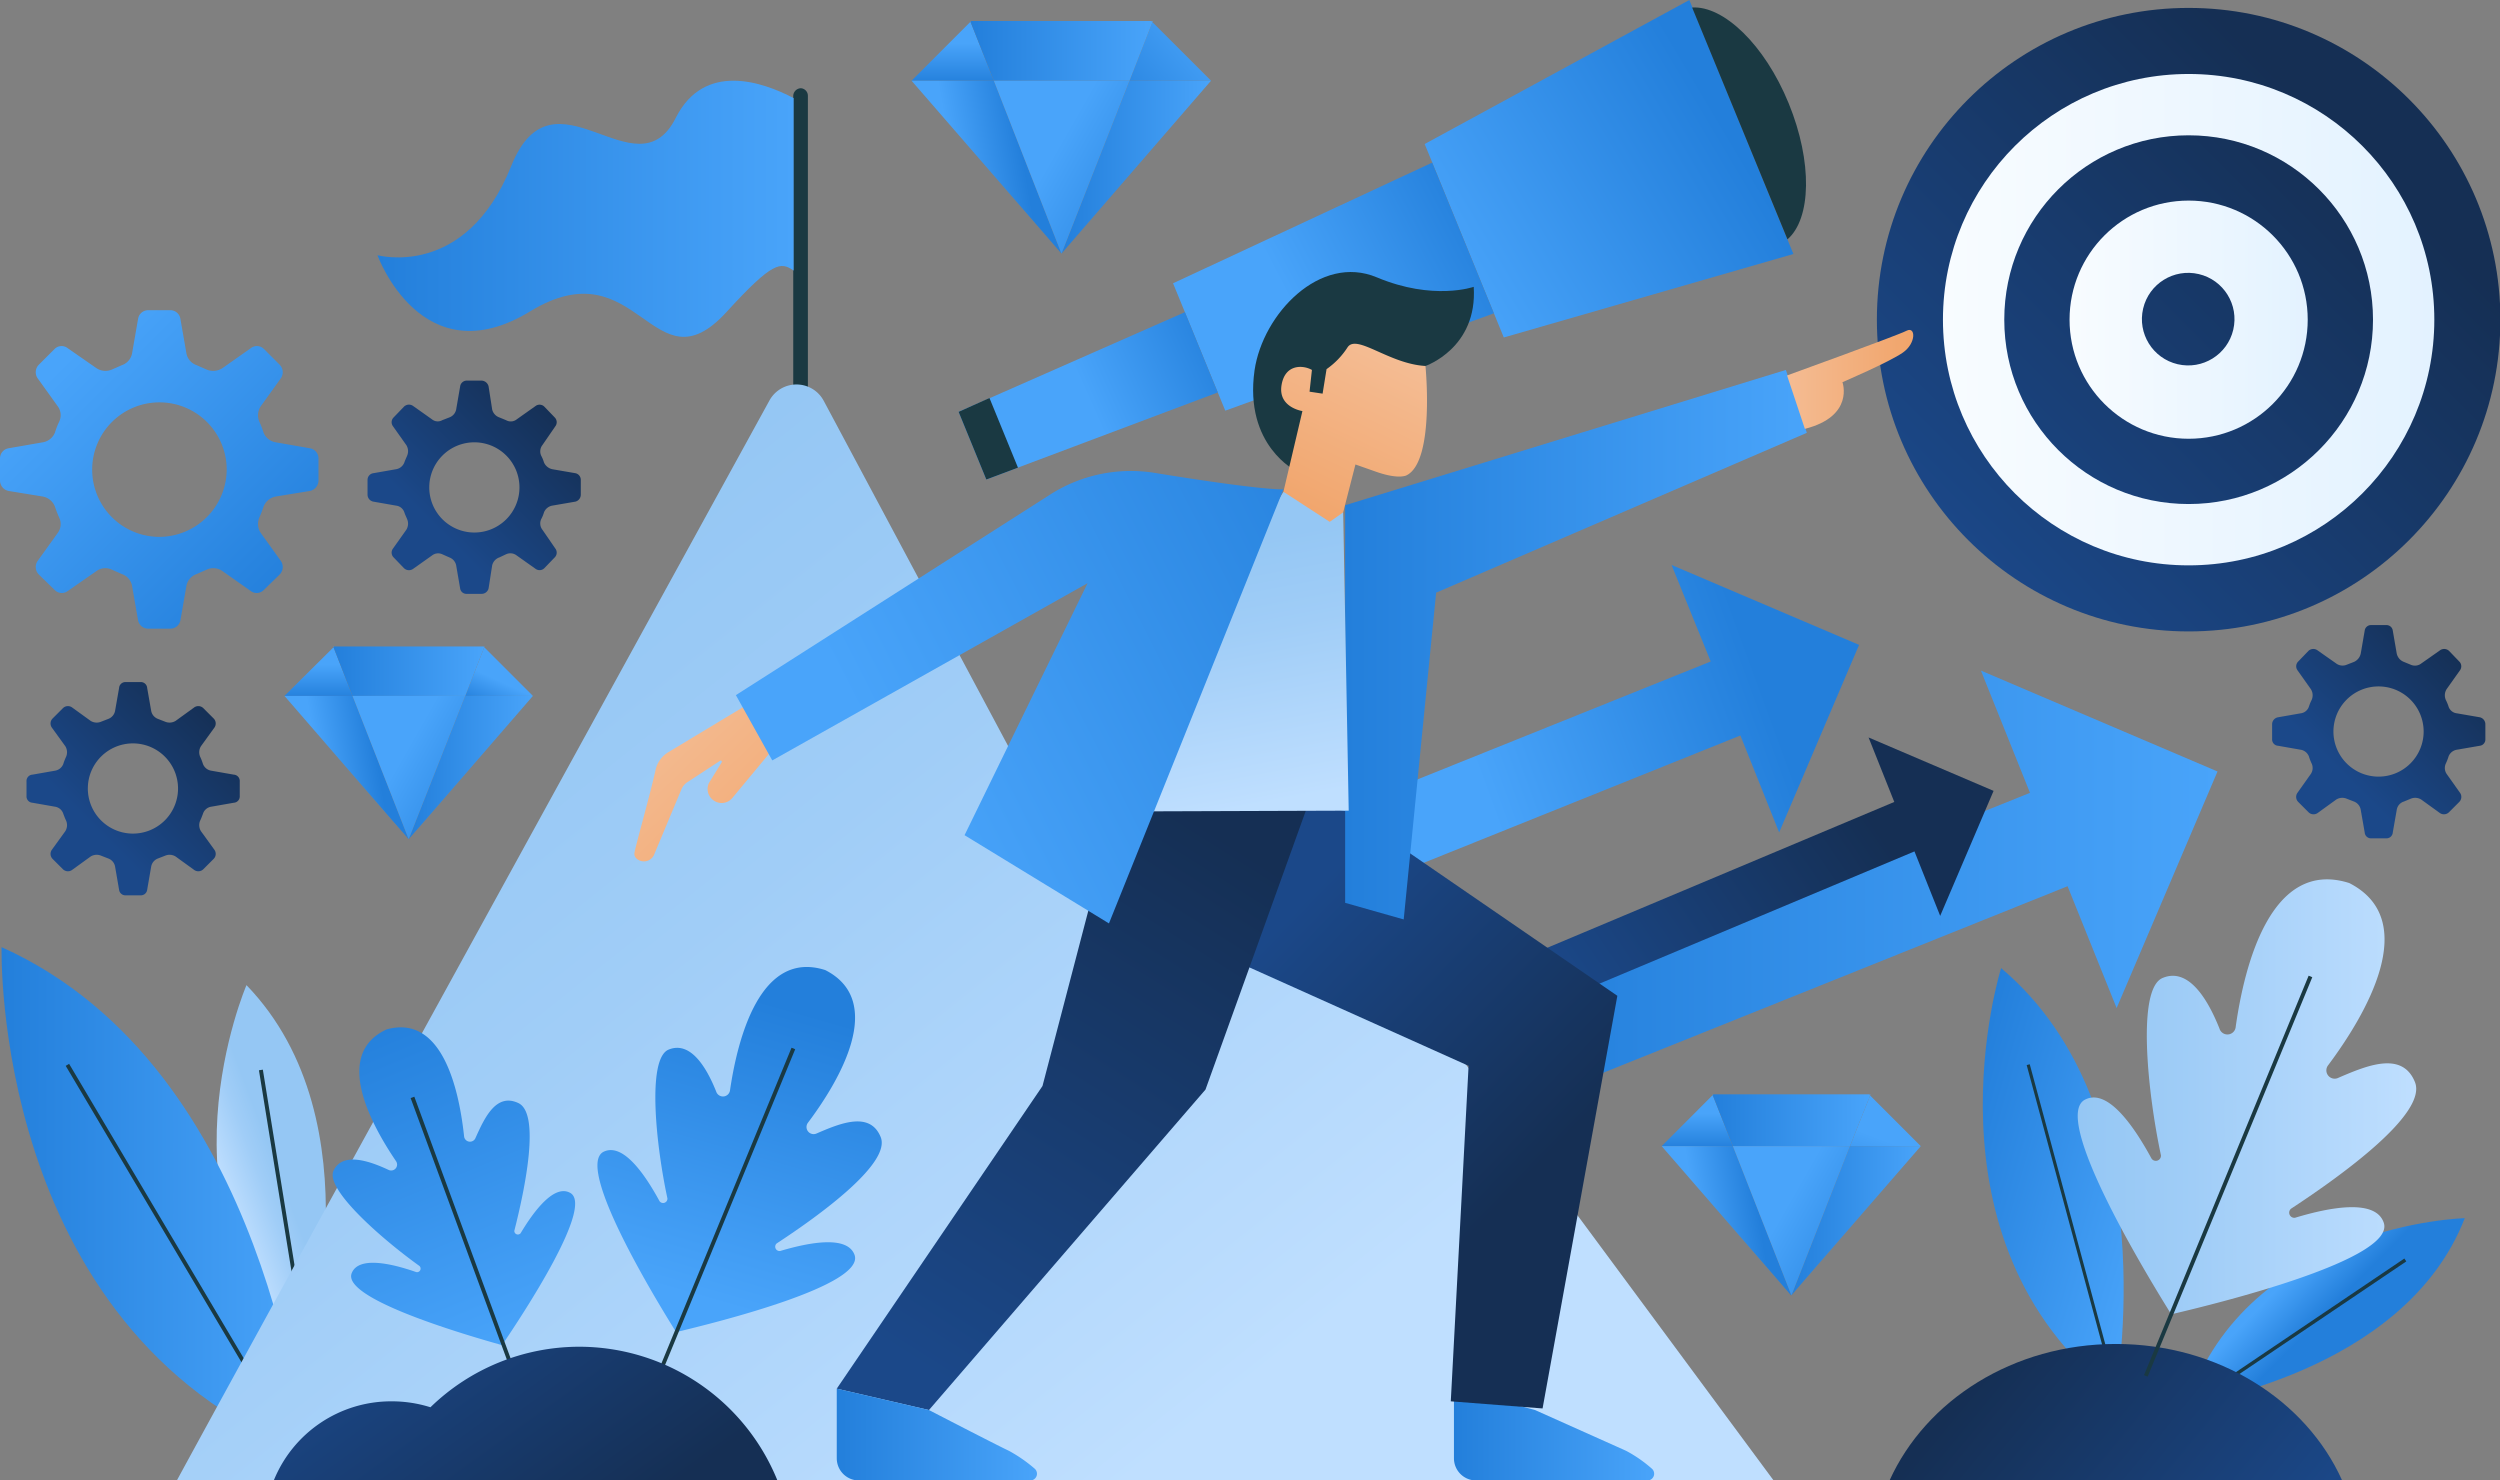 <svg xmlns="http://www.w3.org/2000/svg" xmlns:xlink="http://www.w3.org/1999/xlink" viewBox="0 0 631.9 374.2"><rect x="0" y="0" width="631.9" height="374.2" fill="#808080" stroke="none"/><defs><linearGradient id="b7799271-ccff-4624-9054-37553a7b1e8e" x1="445.35" y1="173.2" x2="374.79" y2="199.03" gradientUnits="userSpaceOnUse"><stop offset="0" stop-color="#237fdb"/><stop offset="1" stop-color="#49a4fa"/></linearGradient><linearGradient id="a3f9c0a5-8873-433b-bb13-942c72518603" x1="382.41" y1="223.02" x2="560.47" y2="223.02" xlink:href="#b7799271-ccff-4624-9054-37553a7b1e8e"/><linearGradient id="b73a34cd-cc43-4062-8ca5-41d7951ef079" x1="401.16" y1="261.12" x2="475.24" y2="210.55" gradientUnits="userSpaceOnUse"><stop offset="0" stop-color="#1b4889"/><stop offset="1" stop-color="#152f54"/></linearGradient><linearGradient id="ecc8fbb1-ec4e-4042-809a-9da638219a5c" x1="70.44" y1="296.05" x2="56.72" y2="301.19" gradientUnits="userSpaceOnUse"><stop offset="0" stop-color="#95c7f4"/><stop offset="0.34" stop-color="#a0cdf7"/><stop offset="0.94" stop-color="#bcddfe"/><stop offset="1" stop-color="#bfdfff"/></linearGradient><linearGradient id="afc46579-37d7-4daf-9439-3361a04858f4" x1="0.44" y1="303.14" x2="77.17" y2="303.14" xlink:href="#b7799271-ccff-4624-9054-37553a7b1e8e"/><linearGradient id="b8771e8c-c4c0-4717-8649-2180f6a1c8ff" x1="492.54" y1="141.38" x2="595.34" y2="38.58" xlink:href="#b73a34cd-cc43-4062-8ca5-41d7951ef079"/><linearGradient id="b2bf7be6-3824-4a17-92e0-b8d7ba16f4ff" x1="491.04" y1="80.76" x2="615.29" y2="80.76" gradientUnits="userSpaceOnUse"><stop offset="0" stop-color="#f8fcff"/><stop offset="1" stop-color="#e3f2ff"/></linearGradient><linearGradient id="f3b3ef67-8091-4ac3-ab12-bec57651a837" x1="492.54" y1="141.38" x2="595.34" y2="38.58" xlink:href="#b73a34cd-cc43-4062-8ca5-41d7951ef079"/><linearGradient id="f9ec2df6-0485-4283-8195-c57e2acd08b5" x1="523.08" y1="80.76" x2="583.24" y2="80.76" xlink:href="#b2bf7be6-3824-4a17-92e0-b8d7ba16f4ff"/><linearGradient id="a696f969-b9e1-4cb9-8310-ea6ecfc0abe7" x1="492.54" y1="141.38" x2="595.34" y2="38.58" gradientTransform="translate(505.3 -476.2) rotate(76.8)" xlink:href="#b73a34cd-cc43-4062-8ca5-41d7951ef079"/><linearGradient id="b32d095c-ea7e-43db-b250-12620a7d7d44" x1="436.5" y1="32.59" x2="367.34" y2="73.7" xlink:href="#b7799271-ccff-4624-9054-37553a7b1e8e"/><linearGradient id="fd1ab487-0eaa-4850-9fa9-e8f8bec89557" x1="375.75" y1="55.34" x2="327.9" y2="80.13" xlink:href="#b7799271-ccff-4624-9054-37553a7b1e8e"/><linearGradient id="a93debd7-57c1-44cb-8758-5aa686601d74" x1="310.53" y1="85.87" x2="275.29" y2="101.53" xlink:href="#b7799271-ccff-4624-9054-37553a7b1e8e"/><linearGradient id="a2371461-e349-4414-b2ce-341221fa4e7b" x1="95.45" y1="52.77" x2="200.62" y2="52.77" xlink:href="#b7799271-ccff-4624-9054-37553a7b1e8e"/><linearGradient id="b9522155-9a73-4ae4-8e95-e50bba7fde9d" x1="96.84" y1="180.8" x2="264.78" y2="391.46" xlink:href="#ecc8fbb1-ec4e-4042-809a-9da638219a5c"/><linearGradient id="aae9e8fe-2731-4900-874c-9ae21cb67aee" x1="579.08" y1="292.17" x2="566.98" y2="296.71" gradientTransform="translate(610.4 -316.5) rotate(65.2)" xlink:href="#b7799271-ccff-4624-9054-37553a7b1e8e"/><linearGradient id="ef8c21b6-cd5b-4b18-955e-61cd3a33503c" x1="490.36" y1="298.69" x2="547.87" y2="298.69" gradientTransform="translate(102.7 -130.7) rotate(15.9)" xlink:href="#b7799271-ccff-4624-9054-37553a7b1e8e"/><linearGradient id="bf26fdeb-dc34-4224-b3a6-bfc175b0b973" x1="571.7" y1="401.21" x2="503.47" y2="344.57" xlink:href="#b73a34cd-cc43-4062-8ca5-41d7951ef079"/><linearGradient id="a76528b0-5f6e-44f1-8f55-680216e1cd7c" x1="525.16" y1="277.24" x2="610.7" y2="277.24" xlink:href="#ecc8fbb1-ec4e-4042-809a-9da638219a5c"/><linearGradient id="b4b049e0-25b4-46b8-b2f1-9e12c04de4d5" x1="367.48" y1="362.59" x2="418.12" y2="362.59" xlink:href="#b7799271-ccff-4624-9054-37553a7b1e8e"/><linearGradient id="b9411dbf-8fbf-4df8-93a6-a87b4108d238" x1="319.99" y1="237.42" x2="384.27" y2="299.56" xlink:href="#b73a34cd-cc43-4062-8ca5-41d7951ef079"/><linearGradient id="efda9e2b-2ea9-4487-8020-38c7759b8cd8" x1="340.05" y1="162.96" x2="456.66" y2="162.96" xlink:href="#b7799271-ccff-4624-9054-37553a7b1e8e"/><linearGradient id="beaced20-fcd9-40b3-98ff-3fc4746aa1e4" x1="164.27" y1="183.39" x2="206.04" y2="226.89" gradientUnits="userSpaceOnUse"><stop offset="0" stop-color="#f4bc93"/><stop offset="1" stop-color="#f1a46a"/></linearGradient><linearGradient id="fddb41ce-d06b-4b6a-bf30-bf297ee45aed" x1="227.48" y1="342.14" x2="309.77" y2="211.85" xlink:href="#b73a34cd-cc43-4062-8ca5-41d7951ef079"/><linearGradient id="ee9a3fa6-cb6e-4088-bc46-bf7ecdfaeb6c" x1="306.16" y1="138.2" x2="318.42" y2="203.45" xlink:href="#ecc8fbb1-ec4e-4042-809a-9da638219a5c"/><linearGradient id="f92a40c3-69dc-457c-81a0-a9f7a8f6d899" x1="349.61" y1="89.07" x2="329.07" y2="131.8" xlink:href="#beaced20-fcd9-40b3-98ff-3fc4746aa1e4"/><linearGradient id="f2620a9d-2da0-494c-8d6c-6faf4b727d51" x1="360.57" y1="134.4" x2="227.45" y2="202.26" xlink:href="#b7799271-ccff-4624-9054-37553a7b1e8e"/><linearGradient id="fdf64d56-0cb0-4c13-b746-c42585d9c2ea" x1="451.7" y1="95.88" x2="483.64" y2="95.88" xlink:href="#beaced20-fcd9-40b3-98ff-3fc4746aa1e4"/><linearGradient id="b4257442-5b4d-4025-9e6c-0e2d5a23df33" x1="211.47" y1="362.59" x2="262.1" y2="362.59" xlink:href="#b7799271-ccff-4624-9054-37553a7b1e8e"/><linearGradient id="a2fe99f9-adf2-4b73-827a-712077e536d4" x1="123.95" y1="179.79" x2="127.27" y2="172.6" xlink:href="#b7799271-ccff-4624-9054-37553a7b1e8e"/><linearGradient id="b940a369-25b0-438f-b83e-c566725a6ce0" x1="80.54" y1="176.6" x2="80.54" y2="167.99" xlink:href="#b7799271-ccff-4624-9054-37553a7b1e8e"/><linearGradient id="ffc6f9a4-be25-4c45-82d6-8e5e94ec3cb9" x1="95.39" y1="192.68" x2="80.71" y2="195.22" xlink:href="#b7799271-ccff-4624-9054-37553a7b1e8e"/><linearGradient id="bd8a239a-4781-4510-b554-132b0c0912f2" x1="103.32" y1="194.02" x2="134.7" y2="194.02" xlink:href="#b7799271-ccff-4624-9054-37553a7b1e8e"/><linearGradient id="fe03f08e-b516-4c23-87a8-d9210467debf" x1="84.3" y1="169.67" x2="122.43" y2="169.67" xlink:href="#b7799271-ccff-4624-9054-37553a7b1e8e"/><linearGradient id="b7d5a47d-2780-4309-8ebf-7840747c0a9a" x1="128.27" y1="204.16" x2="102.65" y2="189.58" xlink:href="#b7799271-ccff-4624-9054-37553a7b1e8e"/><linearGradient id="aecd0d65-7493-43f5-a191-4d77d798acbe" x1="280.66" y1="28.14" x2="305.22" y2="7.56" xlink:href="#b7799271-ccff-4624-9054-37553a7b1e8e"/><linearGradient id="a2cbee8a-c2aa-4704-b6f7-19135b43347b" x1="240.81" y1="21.23" x2="240.81" y2="10.86" xlink:href="#b7799271-ccff-4624-9054-37553a7b1e8e"/><linearGradient id="be772460-1ae7-4b63-9f36-83bb73c3ec22" x1="258.72" y1="40.62" x2="241.02" y2="43.68" xlink:href="#b7799271-ccff-4624-9054-37553a7b1e8e"/><linearGradient id="bd88920e-7a5c-46a3-8e67-1c127bd82fc9" x1="268.28" y1="42.24" x2="306.11" y2="42.24" xlink:href="#b7799271-ccff-4624-9054-37553a7b1e8e"/><linearGradient id="a87af387-957b-4412-a782-76edcaccf051" x1="245.35" y1="12.88" x2="291.31" y2="12.88" xlink:href="#b7799271-ccff-4624-9054-37553a7b1e8e"/><linearGradient id="f7ca5e62-b98e-4af1-aace-d3c5becc3d1e" x1="298.35" y1="54.46" x2="267.47" y2="36.88" xlink:href="#b7799271-ccff-4624-9054-37553a7b1e8e"/><linearGradient id="a4b3e31e-0f62-440d-89ac-1ea58d1b8c3a" x1="469.37" y1="308.3" x2="477" y2="288.47" xlink:href="#b7799271-ccff-4624-9054-37553a7b1e8e"/><linearGradient id="b7e7126d-08e4-4095-a502-ad7a19c6fb24" x1="429" y1="290.36" x2="429" y2="281.39" xlink:href="#b7799271-ccff-4624-9054-37553a7b1e8e"/><linearGradient id="b1b9b4d3-d318-42ec-aa21-90abdab55ed2" x1="444.49" y1="307.13" x2="429.18" y2="309.77" xlink:href="#b7799271-ccff-4624-9054-37553a7b1e8e"/><linearGradient id="f6a10f2a-362f-48e3-9fe5-d7a1ff8b7fdd" x1="452.75" y1="308.53" x2="485.46" y2="308.53" xlink:href="#b7799271-ccff-4624-9054-37553a7b1e8e"/><linearGradient id="b4608924-a229-4345-810e-bf07ba122176" x1="432.92" y1="283.14" x2="472.67" y2="283.14" xlink:href="#b7799271-ccff-4624-9054-37553a7b1e8e"/><linearGradient id="b280931e-428c-4f79-863a-be03153011e7" x1="478.75" y1="319.09" x2="452.05" y2="303.9" xlink:href="#b7799271-ccff-4624-9054-37553a7b1e8e"/><linearGradient id="affebe0c-57e0-4f28-8d20-0c9200e7f69f" x1="198.37" y1="254.25" x2="177.17" y2="328.44" xlink:href="#b7799271-ccff-4624-9054-37553a7b1e8e"/><linearGradient id="af5bb655-de4a-48d2-9a79-a4d3692116eb" x1="93.53" y1="256.58" x2="128.86" y2="341.38" xlink:href="#b7799271-ccff-4624-9054-37553a7b1e8e"/><linearGradient id="a28afd14-580e-4fa8-a196-d860c785cb7d" x1="98.78" y1="325.53" x2="146.67" y2="392.07" xlink:href="#b73a34cd-cc43-4062-8ca5-41d7951ef079"/><linearGradient id="a49353cf-cb5f-4f43-afda-4351245cdb97" x1="72.03" y1="150.46" x2="14.52" y2="92.96" xlink:href="#b7799271-ccff-4624-9054-37553a7b1e8e"/><linearGradient id="f9455426-26d5-4da3-a08d-044b76aa04d2" x1="23.67" y1="209.33" x2="54.05" y2="178.96" xlink:href="#b73a34cd-cc43-4062-8ca5-41d7951ef079"/><linearGradient id="eac2690f-58f6-42f6-8313-ae0af36e505a" x1="109.89" y1="133.16" x2="140.26" y2="102.79" xlink:href="#b73a34cd-cc43-4062-8ca5-41d7951ef079"/><linearGradient id="b0777650-cd99-459a-a0d7-c0d8c62c8c1e" x1="591.28" y1="194.91" x2="621.65" y2="164.53" xlink:href="#b73a34cd-cc43-4062-8ca5-41d7951ef079"/></defs><title>ab-ic-2</title><g id="ebe72414-a0dd-4df6-9ac7-b746e2c004b1" data-name="Layer 2"><g id="beb2c8f8-c06f-4f29-b31b-b4490194d2b6" data-name="OBJECTS"><polygon points="469.9 163 422.5 142.8 432.4 167.2 328.7 208.9 336.2 227.6 439.9 185.9 449.7 210.4 469.9 163" fill="url(#b7799271-ccff-4624-9054-37553a7b1e8e)"/><polygon points="560.5 195 500.7 169.5 513.1 200.4 382.4 252.9 391.9 276.5 522.6 224 535 254.8 560.5 195" fill="url(#a3f9c0a5-8873-433b-bb13-942c72518603)"/><polygon points="503.9 199.9 472.3 186.4 478.8 202.7 379.8 244.3 384.8 256.8 483.9 215.2 490.4 231.5 503.9 199.9" fill="url(#b73a34cd-cc43-4062-8ca5-41d7951ef079)"/><path d="M77.7,343.4c-.6-.1,18.1-59.7-15.4-94.4,0,0-24.5,56.8,14.8,94.3Z" fill="url(#ecc8fbb1-ec4e-4042-809a-9da638219a5c)"/><rect x="71.3" y="270" width="1" height="73.93" transform="translate(-48.1 15.4) rotate(-9.2)" fill="#1a3942"/><path d="M77.2,366.7c-1,.2-8.5-96.6-76.8-127.3,0,0-2.6,96,75.8,127.5Z" fill="url(#afc46579-37d7-4daf-9439-3361a04858f4)"/><rect x="47.1" y="260.1" width="1" height="114.86" transform="matrix(0.86, -0.51, 0.51, 0.86, -156.55, 69.74)" fill="#1a3942"/><circle cx="553.2" cy="80.8" r="78.8" fill="url(#b8771e8c-c4c0-4717-8649-2180f6a1c8ff)"/><circle cx="553.2" cy="80.8" r="62.1" fill="url(#b2bf7be6-3824-4a17-92e0-b8d7ba16f4ff)"/><circle cx="553.2" cy="80.8" r="46.6" fill="url(#f3b3ef67-8091-4ac3-ab12-bec57651a837)"/><circle cx="553.2" cy="80.8" r="30.1" fill="url(#f9ec2df6-0485-4283-8195-c57e2acd08b5)"/><circle cx="553.2" cy="80.8" r="11.7" transform="translate(348.1 600.8) rotate(-76.8)" fill="url(#a696f969-b9e1-4cb9-8310-ea6ecfc0abe7)"/><polygon points="453.3 64.2 380.1 85.3 360.1 36.4 427 0 453.3 64.2" fill="url(#b32d095c-ea7e-43db-b250-12620a7d7d44)"/><polygon points="309.7 103.8 377.6 79.2 362 41.1 296.5 71.6 309.7 103.8" fill="url(#fd1ab487-0eaa-4850-9fa9-e8f8bec89557)"/><polygon points="307.8 99.2 249.3 121.2 242.3 104.1 299.5 78.9 307.8 99.2" fill="url(#a93debd7-57c1-44cb-8758-5aa686601d74)"/><polygon points="257.3 118.2 249.3 121.2 242.3 104.1 250.1 100.6 257.3 118.2" fill="#1a3942"/><path d="M427.7,1.9l24.1,58.6c6-5.2,6.4-19.5.3-34.4S435.6,1.4,427.7,1.9Z" fill="#1a3942"/><path d="M204.2,99h-3.7V24.2a2,2,0,0,1,1.9-1.9h0a1.9,1.9,0,0,1,1.8,1.9Z" fill="#1a3942"/><path d="M200.6,24.8c-7.8-4.1-22.6-9.3-29.8,5-10,19.9-30.9-14.5-41.6,12.2C117.7,70.7,95.4,64.5,95.4,64.5S106.6,95.4,134,78.7s31,20.5,49.6.2c11.7-12.8,13.7-12.8,17-10.5Z" fill="url(#a2371461-e349-4414-b2ce-341221fa4e7b)"/><path d="M448.3,374.2,333.2,218.6l-36.6,48.2L208.2,101.3a7.8,7.8,0,0,0-13.7-.1c-28.1,51.2-133.7,243.3-149.8,273Z" fill="url(#b9522155-9a73-4ae4-8e95-e50bba7fde9d)"/><path d="M553,355.2c-.1-.5,54.6-7.7,70-47.3,0,0-54.6,1.4-70.1,46.8Z" fill="url(#aae9e8fe-2731-4900-874c-9ae21cb67aee)"/><rect x="547.5" y="336.5" width="65.2" height="0.88" transform="matrix(0.83, -0.56, 0.56, 0.83, -89.26, 381.92)" fill="#1a3942"/><path d="M535,352.3c-.7-.1,13.7-71.4-29.2-107.6,0,0-21.6,68.7,28.5,107.5Z" fill="url(#ef8c21b6-cd5b-4b18-955e-61cd3a33503c)"/><rect x="523.4" y="267.7" width="0.8" height="86.09" transform="translate(-62.8 147.1) rotate(-15.1)" fill="#1a3942"/><path d="M592,374.2c-9.1-20.3-31.3-34.5-57.2-34.5s-48,14.2-57.2,34.5Z" fill="url(#bf26fdeb-dc34-4224-b3a6-bfc175b0b973)"/><path d="M602.5,309c-2.1-6-13.5-3.9-22.4-1.2a1.3,1.3,0,0,1-1-2.3c13.1-8.6,34.5-24.1,31.3-32s-12.1-4.2-19.3-1.1a2.1,2.1,0,0,1-2.6-3.2c9.4-12.6,23.7-36.6,5.3-46-19.8-6.3-26.5,20.8-28.7,36.3a2.1,2.1,0,0,1-4.1.5c-2.9-7.3-7.8-15.6-14.4-12.8s-3.7,29.4-.4,44.8a1.3,1.3,0,0,1-2.4.8c-4.4-8.1-11-17.7-16.7-14.9-8.8,4.2,14.9,43.4,21.7,54.3C561.3,329.3,605.8,318.2,602.5,309Z" fill="url(#a76528b0-5f6e-44f1-8f55-680216e1cd7c)"/><rect x="508.6" y="296.8" width="109.2" height="1" transform="translate(73.7 704.7) rotate(-67.6)" fill="#1a3942"/><path d="M367.5,351v17.6a5.6,5.6,0,0,0,5.5,5.6h43.4a1.7,1.7,0,0,0,1.1-3,33.4,33.4,0,0,0-6.5-4.5l-23-10.3Z" fill="url(#b4b049e0-25b4-46b8-b2f1-9e12c04de4d5)"/><polygon points="341 205.1 408.8 251.7 389.9 356 366.7 354.2 371.2 269.4 299.5 237.2 313.7 200.6 341 205.1" fill="url(#b9411dbf-8fbf-4df8-93a6-a87b4108d238)"/><polygon points="340 127.7 451.4 93.5 456.7 109.4 363 149.8 354.8 232.4 340 228.2 340 127.7" fill="url(#efda9e2b-2ea9-4487-8020-38c7759b8cd8)"/><path d="M198.3,185.8l-13.2,15.9a3.5,3.5,0,0,1-5,.4h0a3.5,3.5,0,0,1-.9-4.2l3.2-5.2c.2-.3-.2-.6-.4-.4l-8.1,5.3a4.1,4.1,0,0,0-1.7,2l-6.9,16.5a2.8,2.8,0,0,1-4.3,1,1.6,1.6,0,0,1-.6-1.7c.3-1.8,4.2-15.6,5.3-20.8a7,7,0,0,1,3.1-4.4l23.9-14.4Z" fill="url(#beaced20-fcd9-40b3-98ff-3fc4746aa1e4)"/><polygon points="330.1 204.8 304.7 275.4 234.8 356.4 211.5 351 263.5 274.5 283.5 198 330.1 204.8" fill="url(#fddb41ce-d06b-4b6a-bf30-bf297ee45aed)"/><polygon points="283.8 205.1 340.9 204.9 339.5 129.5 324.4 124.3 285.1 189 283.8 205.1" fill="url(#ee9a3fa6-cb6e-4088-bc46-bf7ecdfaeb6c)"/><path d="M360.3,92.5s13.2-4.5,12.2-20c0,0-10.2,3.6-24.5-2.4s-28.8,9.2-30.9,23.5c-2.7,19.1,10.6,25.5,10.6,25.5L345,98.4Z" fill="#1a3942"/><path d="M360.3,92.5s2.4,23.9-4.7,27.6c0,0-1.8,1.2-7.6-.8l-5.4-1.9-3.1,12.1-3.4,2.4-11.7-7.6,4.8-20.4s-6.1-.9-5.3-6.4,5.4-5.3,7.7-4L331,99l3.3.5,1-6.2a19.6,19.6,0,0,0,5.3-5.5C342.9,84.3,351.1,92,360.3,92.5Z" fill="url(#f92a40c3-69dc-457c-81a0-a9f7a8f6d899)"/><path d="M324.4,123.7c-5.6,0-21.1-2.3-32.7-4.2a37.9,37.9,0,0,0-26.1,5.4L186,175.7l9.2,16.5,79.7-44.8-31.1,63.7,36.5,22.3Z" fill="url(#f2620a9d-2da0-494c-8d6c-6faf4b727d51)"/><path d="M451.7,94.9s27.9-10.1,30.2-11.3,2.5,3.1-.9,5.5-15.3,7.5-15.3,7.5,3.1,8.6-9.5,11.8Z" fill="url(#fdf64d56-0cb0-4c13-b746-c42585d9c2ea)"/><path d="M211.5,351v17.6a5.6,5.6,0,0,0,5.5,5.6h43.4a1.7,1.7,0,0,0,1.1-3,36.7,36.7,0,0,0-6.5-4.5c-3.2-1.5-20.2-10.3-20.2-10.3Z" fill="url(#b4257442-5b4d-4025-9e6c-0e2d5a23df33)"/><polygon points="134.7 175.9 122.4 163.6 117.6 175.9 134.7 175.9" fill="url(#a2fe99f9-adf2-4b73-827a-712077e536d4)"/><polygon points="84.3 163.6 71.9 175.9 89.1 175.9 84.3 163.6" fill="url(#b940a369-25b0-438f-b83e-c566725a6ce0)"/><polygon points="71.9 175.9 103.3 212.1 99.1 207.3 71.9 175.9" fill="#5c9cd6"/><polygon points="103.3 212.1 103.3 212.1 134.7 175.9 107.5 207.3 103.3 212.1" fill="#5c9cd6"/><polygon points="103.3 212.1 103.3 212.1 103.3 212.1 103.3 212.1" fill="#5c9cd6"/><polygon points="89.1 175.9 71.9 175.9 99.1 207.3 103.3 212.1 103.3 212.1 89.1 175.9" fill="url(#ffc6f9a4-be25-4c45-82d6-8e5e94ec3cb9)"/><polygon points="103.3 212.1 107.5 207.3 134.7 175.9 117.6 175.9 103.3 212.1" fill="url(#bd8a239a-4781-4510-b554-132b0c0912f2)"/><polygon points="103.3 212.1 103.3 212.1 103.3 212.1 103.3 212.1" fill="#5c9cd6"/><polygon points="122.2 163.4 122.4 163.6 122.5 163.4 84.2 163.4 84.3 163.6 84.4 163.4 122.2 163.4" fill="#5c9cd6"/><polygon points="117.6 175.9 122.4 163.6 122.2 163.4 84.4 163.4 84.3 163.6 89.1 175.9 117.6 175.9" fill="url(#fe03f08e-b516-4c23-87a8-d9210467debf)"/><polygon points="103.3 212.1 103.3 212.1 103.3 212.1 103.3 212.1 103.3 212.1" fill="#5c9cd6"/><polygon points="89.1 175.9 103.3 212.1 103.3 212.1 117.6 175.9 89.1 175.9" fill="url(#b7d5a47d-2780-4309-8ebf-7840747c0a9a)"/><polygon points="306.1 20.4 291.3 5.6 285.5 20.4 306.1 20.4" fill="url(#aecd0d65-7493-43f5-a191-4d77d798acbe)"/><polygon points="245.3 5.5 230.4 20.4 251.2 20.4 245.3 5.5" fill="url(#a2cbee8a-c2aa-4704-b6f7-19135b43347b)"/><polygon points="230.4 20.4 268.3 64.1 263.2 58.2 230.4 20.4" fill="#5c9cd6"/><polygon points="268.3 64.1 268.3 64.1 306.1 20.4 273.4 58.2 268.3 64.1" fill="#5c9cd6"/><polygon points="268.3 64.1 268.3 64.1 268.3 64.1 268.3 64.1" fill="#5c9cd6"/><polygon points="251.2 20.4 230.4 20.4 263.2 58.2 268.3 64.1 268.3 64.1 251.2 20.4" fill="url(#be772460-1ae7-4b63-9f36-83bb73c3ec22)"/><polygon points="268.3 64.1 273.4 58.2 306.1 20.4 285.5 20.4 268.3 64.1" fill="url(#bd88920e-7a5c-46a3-8e67-1c127bd82fc9)"/><polygon points="268.3 64.1 268.3 64.1 268.3 64.1 268.3 64.1" fill="#5c9cd6"/><polygon points="291 5.3 291.3 5.6 291.4 5.3 245.3 5.3 245.3 5.5 245.5 5.3 291 5.3" fill="#5c9cd6"/><polygon points="285.5 20.4 291.3 5.6 291 5.3 245.5 5.3 245.3 5.5 251.2 20.4 285.5 20.4" fill="url(#a87af387-957b-4412-a782-76edcaccf051)"/><polygon points="268.3 64.1 268.3 64.1 268.3 64.1 268.3 64.1 268.3 64.1" fill="#5c9cd6"/><polygon points="251.2 20.4 268.3 64.1 268.3 64.1 285.5 20.4 251.2 20.4" fill="url(#f7ca5e62-b98e-4af1-aace-d3c5becc3d1e)"/><polygon points="485.5 289.7 472.7 276.9 467.6 289.7 485.5 289.7" fill="url(#a4b3e31e-0f62-440d-89ac-1ea58d1b8c3a)"/><polygon points="432.9 276.8 420 289.7 438 289.7 432.9 276.8" fill="url(#b7e7126d-08e4-4095-a502-ad7a19c6fb24)"/><polygon points="420 289.7 452.7 327.4 448.3 322.3 420 289.7" fill="#5c9cd6"/><polygon points="452.8 327.4 452.8 327.4 485.5 289.7 457.2 322.3 452.8 327.4" fill="#5c9cd6"/><polygon points="452.7 327.4 452.8 327.4 452.8 327.4 452.7 327.4" fill="#5c9cd6"/><polygon points="438 289.7 420 289.7 448.3 322.3 452.7 327.4 452.8 327.4 438 289.7" fill="url(#b1b9b4d3-d318-42ec-aa21-90abdab55ed2)"/><polygon points="452.8 327.4 457.2 322.3 485.5 289.7 467.6 289.7 452.8 327.4" fill="url(#f6a10f2a-362f-48e3-9fe5-d7a1ff8b7fdd)"/><polygon points="452.8 327.4 452.8 327.4 452.8 327.4 452.8 327.4" fill="#5c9cd6"/><polygon points="472.4 276.6 472.7 276.9 472.8 276.6 432.9 276.6 432.9 276.8 433.1 276.6 472.4 276.6" fill="#5c9cd6"/><polygon points="467.6 289.7 472.7 276.9 472.4 276.6 433.1 276.6 432.9 276.8 438 289.7 467.6 289.7" fill="url(#b4608924-a229-4345-810e-bf07ba122176)"/><polygon points="452.8 327.4 452.8 327.4 452.8 327.4 452.8 327.4 452.8 327.4" fill="#5c9cd6"/><polygon points="438 289.7 452.8 327.4 452.8 327.4 467.6 289.7 438 289.7" fill="url(#b280931e-428c-4f79-863a-be03153011e7)"/><path d="M216,317.2c-1.8-5-11.4-3.2-18.8-1a1.1,1.1,0,0,1-.9-1.9c11-7.2,29-20.3,26.3-26.9s-10.2-3.5-16.2-.9a1.8,1.8,0,0,1-2.2-2.7c7.9-10.5,19.9-30.7,4.4-38.6-16.5-5.3-22.2,17.5-24.1,30.5a1.8,1.8,0,0,1-3.4.4c-2.4-6.1-6.5-13.1-12.1-10.8s-3.1,24.7-.3,37.6a1.1,1.1,0,0,1-2,.7c-3.7-6.8-9.2-14.8-14.1-12.5-7.3,3.6,12.6,36.5,18.3,45.6C181.4,334.2,218.7,324.9,216,317.2Z" fill="url(#affebe0c-57e0-4f28-8d20-0c9200e7f69f)"/><rect x="137.2" y="306.9" width="91.7" height="1" transform="translate(-170.9 359.5) rotate(-67.6)" fill="#1a3942"/><path d="M144.1,301.5c-4-2.2-9.1,4.5-12.5,10.2a.9.9,0,0,1-1.6-.6c2.8-11,6.6-29.7,1-32.3s-8.5,3.7-10.8,8.8a1.5,1.5,0,0,1-2.9-.4c-1.2-11.2-5.3-31-19.6-27-13.6,6.3-3.9,24,2.4,33.3a1.5,1.5,0,0,1-1.9,2.2c-5.1-2.4-11.7-4.5-13.9.2s12.4,17.4,21.6,24a.9.9,0,0,1-.8,1.6c-6.3-2.2-14.5-4-16.2.3-2.6,6.5,29.1,15.7,38,18.2C132.1,332.3,150.3,304.8,144.1,301.5Z" fill="url(#af5bb655-de4a-48d2-9a79-a4d3692116eb)"/><rect x="117.1" y="275.1" width="1" height="78.66" transform="translate(-101.1 59.8) rotate(-20.2)" fill="#1a3942"/><path d="M146.4,340.4a54,54,0,0,0-37.6,15.3,32.5,32.5,0,0,0-9.9-1.5,32,32,0,0,0-29.7,20H196.5A54.1,54.1,0,0,0,146.4,340.4Z" fill="url(#a28afd14-580e-4fa8-a196-d860c785cb7d)"/><path d="M80.5,121.5v-5.6a2.6,2.6,0,0,0-2.2-2.6l-8.6-1.5a4,4,0,0,1-3.1-2.5,20,20,0,0,0-1-2.6,4.1,4.1,0,0,1,.3-4L71,95.6a2.7,2.7,0,0,0-.3-3.4l-4-4a2.5,2.5,0,0,0-3.3-.2l-7.1,5a4.3,4.3,0,0,1-4.1.4l-2.5-1.1a3.9,3.9,0,0,1-2.6-3.1l-1.5-8.6a2.6,2.6,0,0,0-2.5-2.2H37.5a2.6,2.6,0,0,0-2.6,2.2l-1.5,8.6a3.9,3.9,0,0,1-2.6,3.1l-2.5,1.1a4.1,4.1,0,0,1-4-.4l-7.2-5a2.5,2.5,0,0,0-3.3.2l-4,4a2.7,2.7,0,0,0-.3,3.4l5.1,7.1a3.8,3.8,0,0,1,.3,4,20,20,0,0,0-1,2.6,4,4,0,0,1-3.1,2.5l-8.6,1.5A2.6,2.6,0,0,0,0,115.9v5.6a2.7,2.7,0,0,0,2.2,2.6l8.6,1.4a4.1,4.1,0,0,1,3.1,2.6,27.7,27.7,0,0,0,1,2.6,3.8,3.8,0,0,1-.3,4l-5.1,7.1a2.7,2.7,0,0,0,.3,3.4l4,3.9a2.5,2.5,0,0,0,3.3.3l7.2-5a3.8,3.8,0,0,1,4-.4l2.5,1.1a3.9,3.9,0,0,1,2.6,3.1l1.5,8.6a2.6,2.6,0,0,0,2.6,2.1h5.6a2.6,2.6,0,0,0,2.5-2.1l1.5-8.6a3.9,3.9,0,0,1,2.6-3.1l2.5-1.1a4,4,0,0,1,4.1.4l7.1,5a2.5,2.5,0,0,0,3.3-.3l4-3.9a2.7,2.7,0,0,0,.3-3.4l-5.1-7.1a4.1,4.1,0,0,1-.3-4,27.7,27.7,0,0,0,1-2.6,4.1,4.1,0,0,1,3.1-2.6l8.6-1.4A2.7,2.7,0,0,0,80.5,121.5ZM40.3,135.7a17,17,0,1,1,17-17A17.1,17.1,0,0,1,40.3,135.7Z" fill="url(#a49353cf-cb5f-4f43-afda-4351245cdb97)"/><path d="M60.6,201.2v-3.7a1.6,1.6,0,0,0-1.5-1.7l-5.7-1a2.7,2.7,0,0,1-2.1-1.7,13.4,13.4,0,0,0-.7-1.8,2.9,2.9,0,0,1,.2-2.7l3.4-4.7a1.8,1.8,0,0,0-.2-2.3L51.4,179a1.8,1.8,0,0,0-2.3-.2l-4.7,3.4a2.9,2.9,0,0,1-2.7.2l-1.8-.7a2.7,2.7,0,0,1-1.7-2.1l-1-5.7a1.6,1.6,0,0,0-1.7-1.5H31.8a1.6,1.6,0,0,0-1.7,1.5l-1,5.7a2.7,2.7,0,0,1-1.7,2.1l-1.8.7a2.9,2.9,0,0,1-2.7-.2l-4.7-3.4a1.8,1.8,0,0,0-2.3.2l-2.6,2.6a1.8,1.8,0,0,0-.2,2.3l3.4,4.7a2.9,2.9,0,0,1,.2,2.7,13.4,13.4,0,0,0-.7,1.8,2.7,2.7,0,0,1-2.1,1.7l-5.7,1a1.6,1.6,0,0,0-1.5,1.7v3.7a1.6,1.6,0,0,0,1.5,1.7l5.7,1a2.6,2.6,0,0,1,2.1,1.8c.2.5.4,1.1.7,1.7a2.9,2.9,0,0,1-.2,2.7l-3.4,4.7a1.8,1.8,0,0,0,.2,2.3l2.6,2.6a1.8,1.8,0,0,0,2.3.2l4.7-3.4a2.9,2.9,0,0,1,2.7-.2l1.8.7a2.7,2.7,0,0,1,1.7,2.1l1,5.8a1.6,1.6,0,0,0,1.7,1.4h3.7a1.6,1.6,0,0,0,1.7-1.4l1-5.8a2.7,2.7,0,0,1,1.7-2.1l1.8-.7a2.9,2.9,0,0,1,2.7.2l4.7,3.4a1.8,1.8,0,0,0,2.3-.2l2.6-2.6a1.8,1.8,0,0,0,.2-2.3l-3.4-4.7a2.9,2.9,0,0,1-.2-2.7c.3-.6.5-1.2.7-1.7a2.6,2.6,0,0,1,2.1-1.8l5.7-1A1.6,1.6,0,0,0,60.6,201.2Zm-27,9.5A11.4,11.4,0,1,1,45,199.4,11.4,11.4,0,0,1,33.6,210.7Z" fill="url(#f9455426-26d5-4da3-a08d-044b76aa04d2)"/><path d="M146.8,125.1v-3.8a1.7,1.7,0,0,0-1.4-1.7l-5.8-1a3,3,0,0,1-2.1-1.7,8.7,8.7,0,0,0-.7-1.7,2.6,2.6,0,0,1,.3-2.7l3.3-4.8a1.7,1.7,0,0,0-.2-2.2l-2.6-2.7a1.7,1.7,0,0,0-2.2-.2l-4.8,3.4a2.4,2.4,0,0,1-2.7.2l-1.7-.7a2.8,2.8,0,0,1-1.8-2l-.9-5.8a1.9,1.9,0,0,0-1.8-1.5H118a1.7,1.7,0,0,0-1.7,1.5l-1,5.8a2.7,2.7,0,0,1-1.7,2l-1.8.7a2.3,2.3,0,0,1-2.6-.2l-4.8-3.4a1.8,1.8,0,0,0-2.3.2l-2.6,2.7a1.7,1.7,0,0,0-.2,2.2l3.4,4.8a2.9,2.9,0,0,1,.2,2.7c-.2.5-.5,1.1-.7,1.7a2.7,2.7,0,0,1-2.1,1.7l-5.7,1a1.7,1.7,0,0,0-1.5,1.7v3.8a1.8,1.8,0,0,0,1.5,1.7l5.7,1a2.5,2.5,0,0,1,2.1,1.7c.2.6.5,1.2.7,1.7a2.9,2.9,0,0,1-.2,2.7l-3.4,4.8a1.7,1.7,0,0,0,.2,2.2l2.6,2.7a1.8,1.8,0,0,0,2.3.2l4.8-3.4a2.5,2.5,0,0,1,2.6-.3l1.8.8a2.7,2.7,0,0,1,1.7,2l1,5.8a1.6,1.6,0,0,0,1.7,1.4h3.7a1.8,1.8,0,0,0,1.8-1.4l.9-5.8a2.8,2.8,0,0,1,1.8-2l1.7-.8a2.6,2.6,0,0,1,2.7.3l4.8,3.4a1.7,1.7,0,0,0,2.2-.2l2.6-2.7a1.7,1.7,0,0,0,.2-2.2l-3.3-4.8a2.6,2.6,0,0,1-.3-2.7,8.7,8.7,0,0,0,.7-1.7,2.8,2.8,0,0,1,2.1-1.7l5.8-1A1.8,1.8,0,0,0,146.8,125.1Zm-26.9,9.5a11.4,11.4,0,1,1,11.4-11.4A11.4,11.4,0,0,1,119.9,134.6Z" fill="url(#eac2690f-58f6-42f6-8313-ae0af36e505a)"/><path d="M628.2,186.8v-3.7a1.8,1.8,0,0,0-1.4-1.8l-5.8-1a2.5,2.5,0,0,1-2.1-1.7,12.2,12.2,0,0,0-.7-1.7,2.9,2.9,0,0,1,.2-2.7l3.4-4.8a1.7,1.7,0,0,0-.2-2.2l-2.6-2.7a1.8,1.8,0,0,0-2.3-.1l-4.7,3.3a2.6,2.6,0,0,1-2.7.3l-1.7-.7a2.9,2.9,0,0,1-1.8-2.1l-1-5.8a1.6,1.6,0,0,0-1.7-1.4h-3.7a1.6,1.6,0,0,0-1.7,1.4l-1,5.8a3,3,0,0,1-1.7,2.1l-1.8.7a2.7,2.7,0,0,1-2.7-.3l-4.7-3.3a1.8,1.8,0,0,0-2.3.1l-2.6,2.7a1.7,1.7,0,0,0-.2,2.2l3.4,4.8a2.9,2.9,0,0,1,.2,2.7,12.2,12.2,0,0,0-.7,1.7,2.5,2.5,0,0,1-2.1,1.7l-5.7,1a1.8,1.8,0,0,0-1.5,1.8v3.7a1.6,1.6,0,0,0,1.5,1.7l5.7,1a2.7,2.7,0,0,1,2.1,1.7,13.4,13.4,0,0,0,.7,1.8,2.7,2.7,0,0,1-.2,2.6l-3.4,4.8a1.8,1.8,0,0,0,.2,2.3l2.6,2.6a1.8,1.8,0,0,0,2.3.2l4.7-3.4a2.9,2.9,0,0,1,2.7-.2l1.8.7a2.7,2.7,0,0,1,1.7,2.1l1,5.7a1.6,1.6,0,0,0,1.7,1.5h3.7a1.6,1.6,0,0,0,1.7-1.5l1-5.7a2.6,2.6,0,0,1,1.8-2.1l1.7-.7a2.9,2.9,0,0,1,2.7.2l4.7,3.4a1.8,1.8,0,0,0,2.3-.2l2.6-2.6a1.8,1.8,0,0,0,.2-2.3l-3.4-4.8a2.7,2.7,0,0,1-.2-2.6,13.4,13.4,0,0,0,.7-1.8,2.7,2.7,0,0,1,2.1-1.7l5.8-1A1.6,1.6,0,0,0,628.2,186.8Zm-26.9,9.5a11.4,11.4,0,1,1,11.3-11.4A11.4,11.4,0,0,1,601.3,196.3Z" fill="url(#b0777650-cd99-459a-a0d7-c0d8c62c8c1e)"/></g></g></svg>